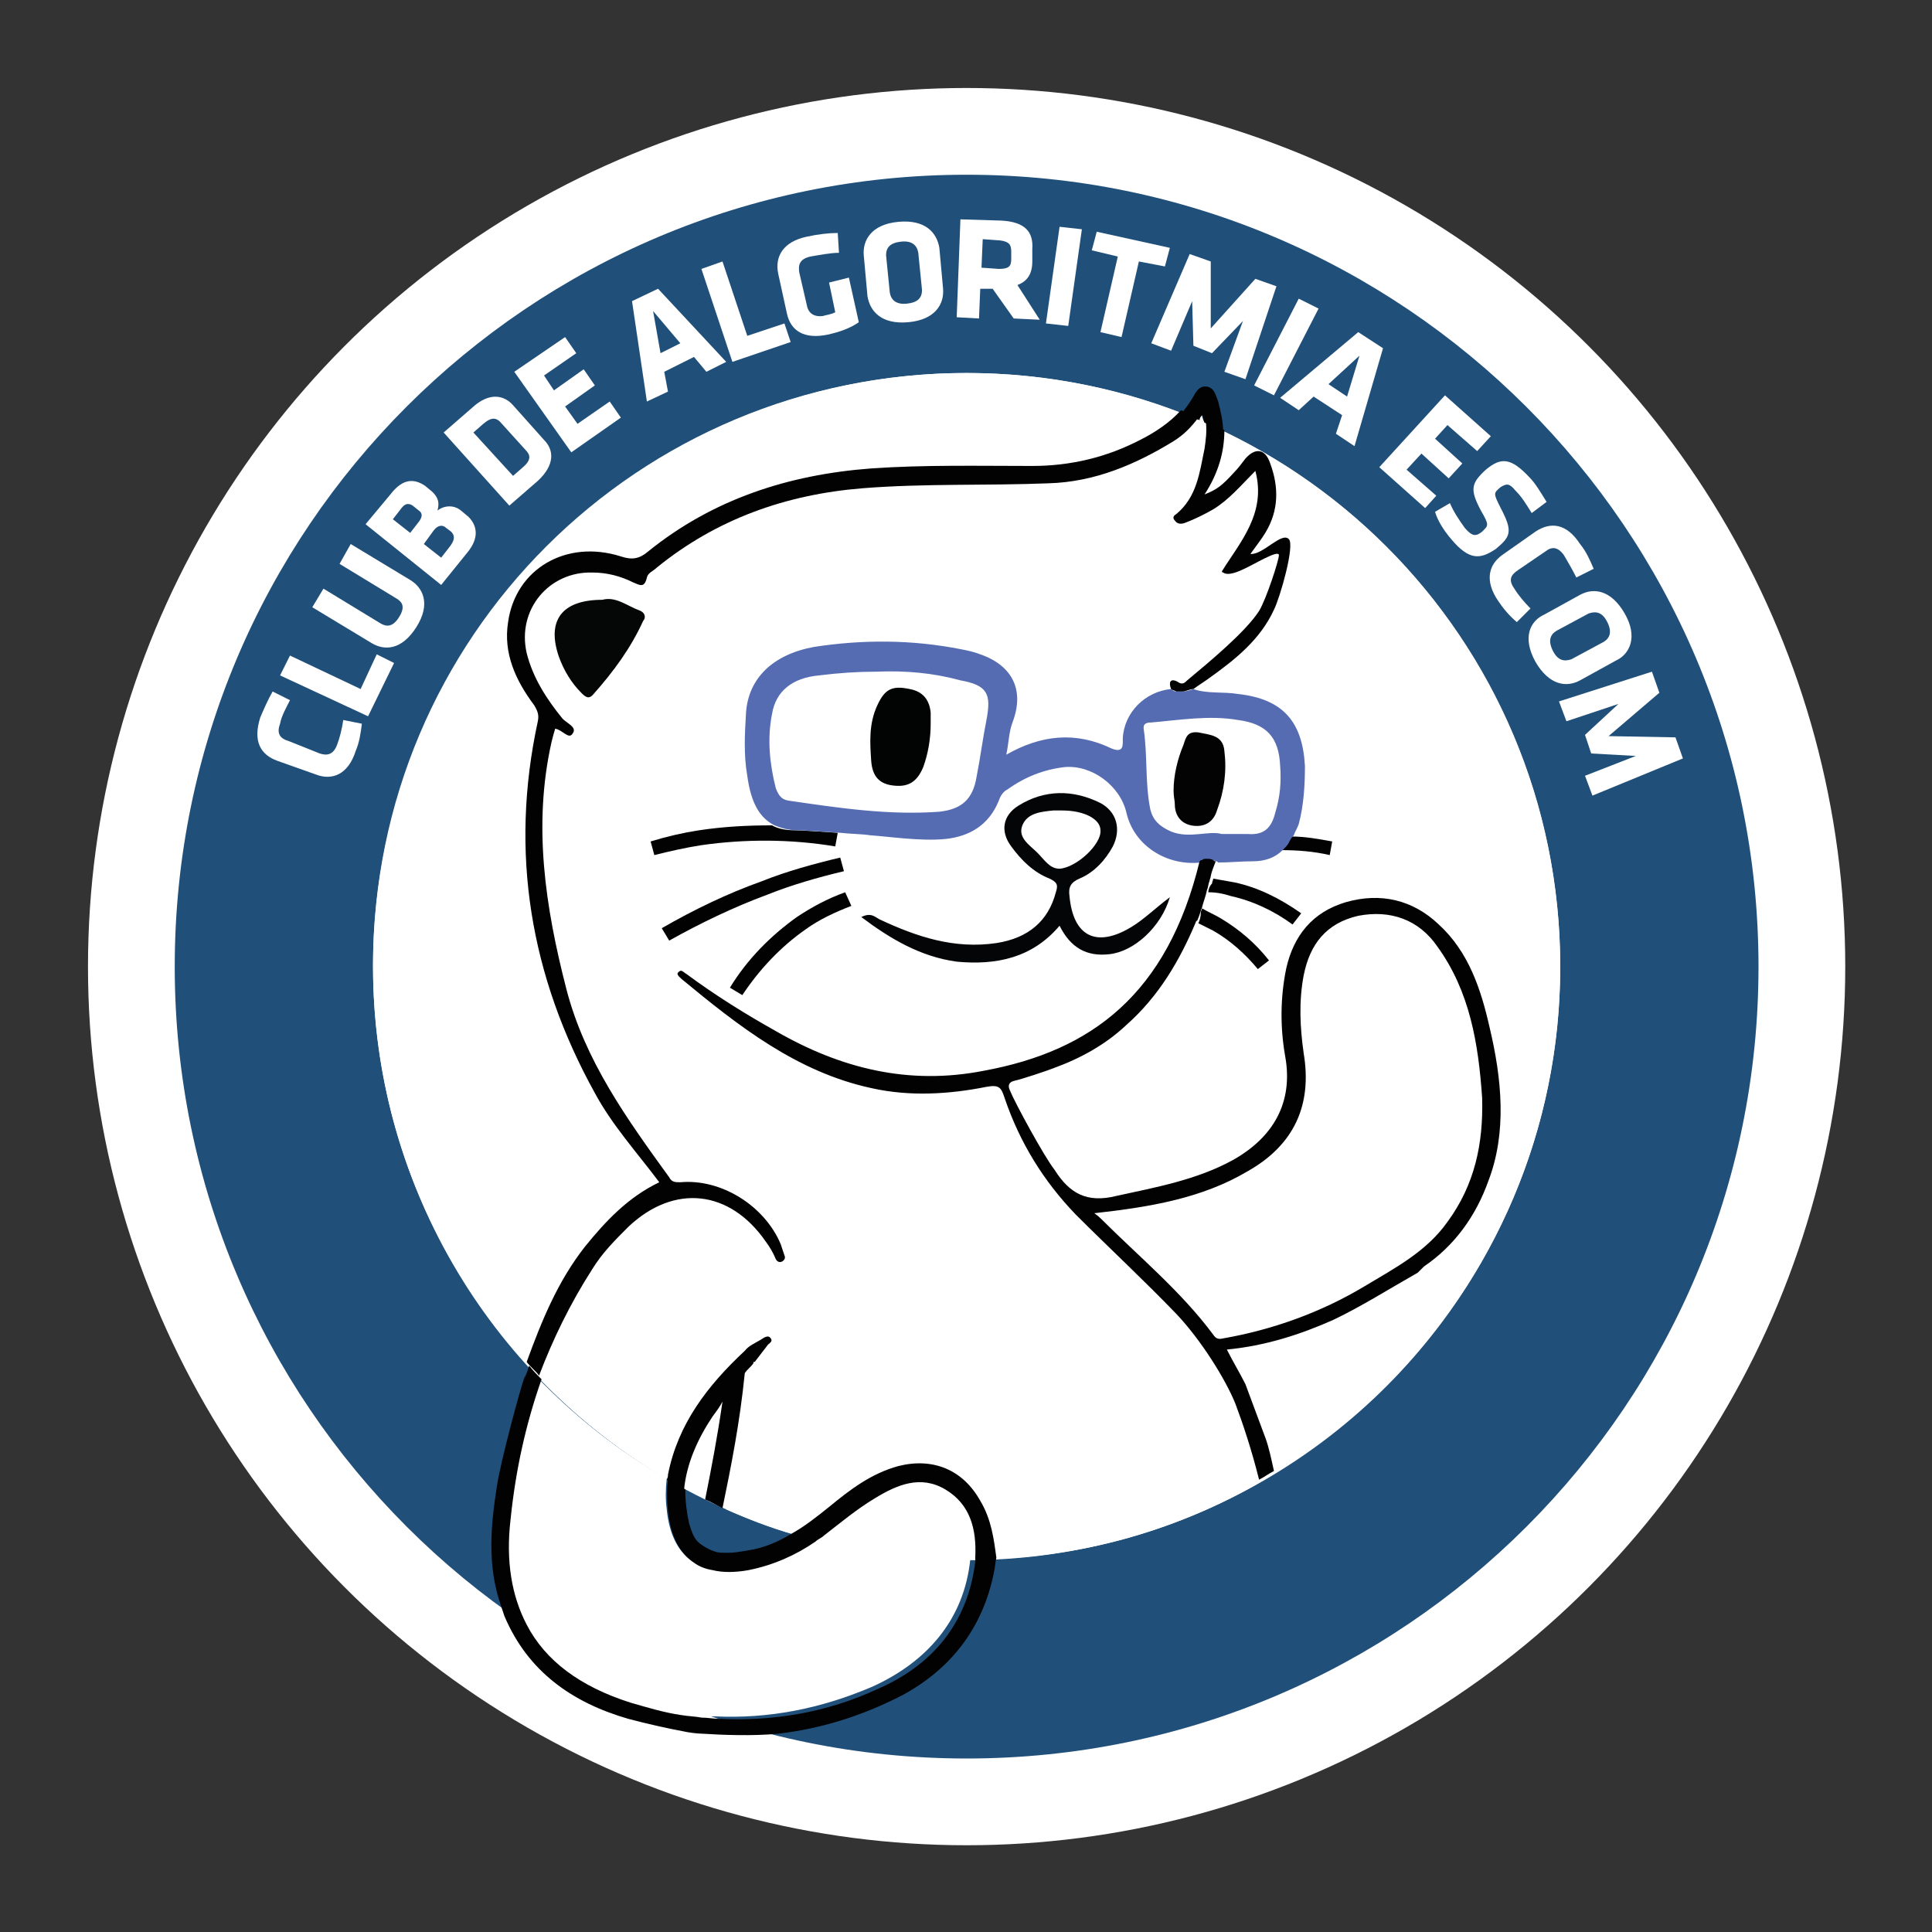 <?xml version="1.0" encoding="utf-8"?>
<!-- Generator: Adobe Illustrator 23.0.5, SVG Export Plug-In . SVG Version: 6.00 Build 0)  -->
<svg version="1.1" id="Capa_1" xmlns="http://www.w3.org/2000/svg" xmlns:xlink="http://www.w3.org/1999/xlink" x="0px" y="0px"
	 viewBox="0 0 155.9 155.9" style="enable-background:new 0 0 155.9 155.9;" xml:space="preserve">
<rect x="0" y="0" width="155.9" height="155.9" fill="#333333" stroke="none"/>
<style type="text/css">
	.st0{fill:#FFFFFF;}
	.st1{fill:#20507A;}
	.st2{fill:none;}
	.st3{fill:#050606;}
	.st4{fill:#040506;}
	.st5{fill:#020203;}
	.st6{fill:#020303;}
	.st7{fill:#030304;}
	.st8{fill:#556CB2;}
</style>
<g>
	<circle id="outer_x5F_circle" class="st0" cx="78" cy="78" r="70.9"/>
	<path id="blue_x5F_ring" class="st1" d="M78,14.1c-35.3,0-63.9,28.6-63.9,63.9s28.6,63.9,63.9,63.9s63.9-28.6,63.9-63.9
		S113.2,14.1,78,14.1z M78,125.8c-26.5,0-47.9-21.4-47.9-47.9S51.5,30.1,78,30.1s47.9,21.4,47.9,47.9S104.4,125.8,78,125.8z"/>
	<circle id="inner_x5F_circle" class="st0" cx="78" cy="78" r="47.9"/>
	<g id="upper_x5F_text">
		<path class="st0" d="M25.8,60.8c0.6,0.2,1.1,0.1,1.4-0.7c0.2-0.5,0.4-1.3,0.5-2l1.5,0.3c-0.1,0.8-0.2,1.5-0.5,2.2
			c-0.6,1.9-1.9,2.4-3.2,1.9l-3.1-1.1c-1.4-0.5-2-1.6-1.4-3.5c0.3-0.7,0.6-1.4,1-2.1l1.4,0.7c-0.3,0.6-0.7,1.3-0.8,1.9
			c-0.3,0.8,0,1.2,0.7,1.4L25.8,60.8z"/>
		<path class="st0" d="M29.7,57.8l-7.1-3.3l0.8-1.6l5.7,2.7l1.3-2.8l1.4,0.7L29.7,57.8z"/>
		<path class="st0" d="M28.3,43.9l4.8,2.9c1,0.6,1.7,1.9,0.5,3.8c-1.2,1.9-2.6,1.9-3.6,1.3l-4.8-2.9l0.9-1.5l4.6,2.8
			c0.5,0.3,1,0.3,1.5-0.5s0.3-1.2-0.2-1.5l-4.6-2.8L28.3,43.9z"/>
		<path class="st0" d="M37.7,44.6l-2.1,2.6l-6.1-4.9l2-2.4c1-1.3,1.9-1.3,2.8-0.7l0.6,0.5c0.4,0.4,0.6,0.8,0.4,1.5
			c0.5-0.4,1.3-0.5,1.9,0l0.6,0.5C38.5,42.4,38.7,43.4,37.7,44.6z M33.3,40.8c-0.3-0.2-0.6-0.2-0.9,0.2l-0.7,0.9l1.4,1.1l0.7-0.9
			c0.3-0.4,0.3-0.7,0-0.9L33.3,40.8z M36,42.6c-0.3-0.3-0.7-0.2-1,0.2l-0.8,1.1l1.4,1.1l0.7-0.9c0.3-0.4,0.5-0.8,0.1-1.2L36,42.6z"
			/>
		<path class="st0" d="M43.4,38.8l-2.3,2l-5.3-5.9l2.3-2c1.4-1.3,2.6-1,3.3-0.2l2.5,2.8C44.7,36.3,44.8,37.5,43.4,38.8z M40.5,34.2
			c-0.4-0.5-0.8-0.6-1.5,0l-0.8,0.7l3.2,3.5l0.8-0.7c0.7-0.6,0.6-1,0.2-1.4L40.5,34.2z"/>
		<path class="st0" d="M46.1,36.5L41.5,30l4.1-2.8l0.9,1.3l-2.6,1.8l0.8,1.2l2.4-1.7l0.9,1.3l-2.4,1.7l1,1.4l2.6-1.8l0.9,1.3
			L46.1,36.5z"/>
		<path class="st0" d="M58.6,29.2L57,30l-1-1.2L53.6,30l0.3,1.6l-1.7,0.8l-1.2-8.1l2.1-1L58.6,29.2z M53.3,28.5l1.6-0.8l-2.2-2.6
			L53.3,28.5z"/>
		<path class="st0" d="M59.1,29.2l-2.5-7.5l1.7-0.6l2,6l3-1l0.5,1.5L59.1,29.2z"/>
		<path class="st0" d="M66.8,27c-1.9,0.4-3-0.3-3.3-1.7l-0.7-3.2c-0.3-1.4,0.4-2.6,2.3-3c0.9-0.2,1.8-0.3,2.5-0.3l0.1,1.6
			c-0.7,0-1.7,0.2-2.3,0.3c-0.9,0.2-1,0.7-0.9,1.3l0.6,2.6c0.1,0.6,0.5,1,1.3,0.9c0.3-0.1,0.6-0.1,1-0.3l-0.5-2.4l1.6-0.4l0.8,3.6
			C68.6,26.5,67.7,26.8,66.8,27z"/>
		<path class="st0" d="M76.1,23.3c0.1,1.2-0.6,2.5-2.8,2.7c-2.2,0.2-3.1-0.9-3.3-2.1l-0.3-3.3c-0.1-1.2,0.6-2.5,2.8-2.7
			c2.2-0.2,3.1,0.9,3.3,2.1L76.1,23.3z M74.1,20.4c-0.1-0.6-0.5-1-1.4-0.9c-0.9,0.1-1.2,0.5-1.2,1.1l0.3,3c0.1,0.6,0.5,1,1.4,0.9
			c0.9-0.1,1.2-0.5,1.2-1.1L74.1,20.4z"/>
		<path class="st0" d="M80.1,23.3l-1,0L79,25.7l-1.8-0.1l0.3-7.9l3.3,0.1c1.9,0.1,2.6,0.9,2.5,2.3l0,1c0,1-0.4,1.6-1.2,1.9l1.8,2.8
			l-2.1-0.1L80.1,23.3z M81.6,20.3c0-0.6-0.2-0.8-0.9-0.9l-1.4-0.1l-0.1,2.3l1.4,0.1c0.8,0,1-0.2,1-0.8L81.6,20.3z"/>
		<path class="st0" d="M84.4,26.1l1.1-7.8l1.8,0.2l-1.1,7.8L84.4,26.1z"/>
		<path class="st0" d="M91.9,21.1l-1.4,6.1l-1.7-0.4l1.4-6.1l-2.1-0.5l0.4-1.5l5.9,1.3L94,21.5L91.9,21.1z"/>
		<path class="st0" d="M96.2,24.3l-1.7,4l-1.6-0.6l3.1-7.2l1.7,0.6l0,5.4l3.6-4l1.7,0.6l-2.5,7.5L98.8,30l1.5-4.1l-2.5,2.6l-1.5-0.6
			L96.2,24.3z"/>
		<path class="st0" d="M101.2,31.1l3.6-7l1.6,0.8l-3.6,7L101.2,31.1z"/>
		<path class="st0" d="M109.3,36l-1.5-1l0.5-1.5L106,32l-1.2,1.1l-1.5-1l6.3-5.3l2,1.3L109.3,36z M107.2,31l1.5,1l1-3.3L107.2,31z"
			/>
		<path class="st0" d="M111.3,37.7l5.3-5.8l3.7,3.3l-1.1,1.2l-2.4-2.1l-1,1.1l2.2,2l-1.1,1.2l-2.2-2l-1.2,1.3l2.4,2.1L115,41
			L111.3,37.7z"/>
		<path class="st0" d="M117.1,43.5c-0.6-0.7-1.1-1.5-1.3-2.2l1.2-0.7c0.3,0.7,0.7,1.3,1.2,2c0.6,0.7,0.9,0.7,1.4,0.3
			c0.5-0.5,0.6-0.5-0.1-1.7c-0.9-1.7-0.8-2.2,0.4-3.3c1.2-1,2-1,3.5,0.6c0.5,0.5,0.9,1.2,1.4,2l-1.2,0.9c-0.5-0.8-0.8-1.3-1.3-1.8
			c-0.5-0.6-0.7-0.6-1.2-0.3c-0.6,0.5-0.6,0.5,0,1.7c1,1.9,0.8,2.3-0.4,3.3C119.5,45.1,118.6,45.3,117.1,43.5z"/>
		<path class="st0" d="M122.5,46c-0.6,0.4-0.8,0.8-0.3,1.5c0.3,0.5,0.8,1.1,1.3,1.6l-1.1,1.1c-0.6-0.5-1.1-1.1-1.5-1.7
			c-1.1-1.6-0.8-2.9,0.3-3.7l2.7-1.9c1.2-0.8,2.5-0.7,3.6,1c0.5,0.6,0.8,1.3,1.1,2l-1.4,0.7c-0.3-0.6-0.7-1.3-1-1.8
			c-0.5-0.7-1-0.7-1.5-0.3L122.5,46z"/>
		<path class="st0" d="M127.5,54.9c-1.1,0.6-2.5,0.4-3.6-1.5c-1.1-2-0.4-3.3,0.7-3.8l2.9-1.6c1.1-0.6,2.5-0.4,3.6,1.5
			s0.4,3.3-0.7,3.8L127.5,54.9z M129.4,51.8c0.5-0.3,0.7-0.8,0.3-1.6c-0.4-0.8-0.9-0.9-1.5-0.7l-2.6,1.4c-0.5,0.3-0.7,0.8-0.3,1.6
			s0.9,0.9,1.5,0.7L129.4,51.8z"/>
		<path class="st0" d="M130.6,56.8l-4.2,1.4l-0.6-1.6l7.5-2.4l0.6,1.7l-4.1,3.5l5.4,0.1l0.6,1.7l-7.3,3l-0.6-1.6l4.1-1.6l-3.6-0.2
			l-0.5-1.5L130.6,56.8z"/>
	</g>
	<g>
		<path class="st2" d="M97.1,39.9c1-0.3,1.4-0.7,2.4-1.8c0.3-0.4,0.6-0.8,0.9-1.1c0.8-0.9,1.6-0.8,2,0.4c0.7,1.9,0.7,3.8-0.4,5.6
			c-0.3,0.6-0.7,1.1-1.2,1.7c1,0.1,2.6-1.8,3.1-1.2c0.5,0.5-0.7,4.8-1.2,5.7c-1.2,2.4-3.1,4-5.2,5.5c-0.4,0.3-0.9,0.6-1.3,0.9
			c0,0,0,0,0,0c1.2,0.4,2.4,0.2,3.6,0.4c3.6,0.5,5.3,2.2,5.4,5.8c0.1,1.6-0.1,3.2-0.6,4.7c-0.1,0.3-0.2,0.6-0.4,0.9
			c1.1,0.1,2.2,0.2,3.3,0.4l-0.2,1.1c-1.3-0.3-2.6-0.4-3.9-0.4c-0.6,0.5-1.4,0.8-2.4,0.9c-0.9,0-1.9,0.1-2.8,0.1c0,0,0,0,0,0
			c0,0,0,0,0,0c-0.1,0.3-0.2,0.8-0.4,1.2c0.6,0.1,1.2,0.1,1.7,0.3c1.9,0.4,3.8,1.3,5.4,2.5l-0.7,0.9c-1.5-1.1-3.2-1.9-5-2.3
			c-0.6-0.1-1.2-0.2-1.8-0.3c-0.1,0.5-0.3,1-0.4,1.4c0.5,0.2,1,0.5,1.5,0.8c1.5,0.9,2.8,2,3.9,3.4l-0.9,0.7c-1-1.3-2.2-2.3-3.6-3.1
			c-0.4-0.2-0.8-0.4-1.2-0.6c0,0.1,0,0.1-0.1,0.1c-1.3,3.1-3,6-5.6,8.3c-1.8,1.5-3.8,2.6-5.9,3.5c-0.5,0.2-2.6,0.9-3.1,1
			c-0.5,0.1-0.6,0.3-0.4,0.8c0.4,0.9,2.9,5.3,3.6,6.4c0,0,0,0,0,0c1.2,1.9,2.6,2.6,5,2.1c3.2-0.8,6.4-1.4,9.4-2.9
			c3.2-1.7,5-4.6,4.2-8.4c-0.5-2.4-0.5-4.7,0.1-7.1c0.6-2.7,2.1-4.6,4.8-5.3c2.8-0.8,5.3-0.2,7.5,1.8c2.4,2.2,3.4,5.2,4.1,8.3
			c0.9,4.2,1.4,8.5-0.2,12.7c-1,2.8-2.7,5.2-5.2,6.9c-0.2,0.1-0.3,0.3-0.5,0.5c-2.2,1.3-4.4,2.7-6.8,3.8c-2.7,1.3-5.5,2.1-8.6,2.4
			c0.5,0.9,0.9,1.8,1.5,2.8c0,0,0,0,0,0l1.6,4.3c0.2,0.8,0.5,1.8,0.7,2.7c13.8-8.4,23.1-23.6,23.1-41c0-19-11.1-35.5-27.2-43.2
			C98.7,36.5,98.2,38.2,97.1,39.9z"/>
		<path id="inner_x5F_body" class="st0" d="M94.9,106.2c-2.6-2.7-5.4-5.4-8.1-8c-2.7-2.6-4.5-5.8-5.7-9.3c-0.3-0.9-0.4-1.2-1.5-1
			c-3.1,0.6-6.2,0.8-9.3,0.1c-6-1.4-10.7-5.1-15.3-8.8c-0.2-0.1-0.5-0.3-0.2-0.6c0.2-0.2,0.4,0.1,0.6,0.2c2.3,1.7,4.7,3.1,7.2,4.6
			c5.2,3.1,10.7,4.4,16.8,3.2c8.7-1.7,14.8-6.2,17.4-16.9c0,0,0,0-0.1,0c-2.8,0.4-5.4-1.4-6-4c-0.5-2.1-2.8-3.8-5-3.7
			c-1.7,0.1-3.2,0.8-4.6,1.8c-0.3,0.2-0.5,0.5-0.7,0.9c-0.8,1.9-2.4,2.9-4.3,3.1c-2,0.2-4.6-0.1-6.1-0.3c-0.6-0.1-1.5-0.1-2.4-0.2
			l-0.2,1.1c-3.6-0.6-7.2-0.7-10.8-0.1c-1.3,0.2-2.5,0.5-3.8,0.8l-0.3-1.1c1.3-0.4,2.6-0.6,3.9-0.9c1.9-0.3,3.9-0.4,5.9-0.4
			c-1.3-0.6-1.9-1.7-2.2-4c-0.2-1.7-0.2-3.4-0.1-5.1c0.2-2.8,2.2-4.8,5.5-5.3c4-0.7,8-0.6,11.9,0.2c0.5,0.1,1,0.3,1.5,0.4
			c2.6,0.9,3.6,2.8,2.6,5.5c-0.3,0.8-0.3,1.7-0.5,2.6c2.8-1.6,5.6-1.9,8.5-0.5c0.9,0.4,0.8-0.2,0.9-0.8c0.1-2.1,1.8-3.9,3.9-4
			c-0.2-0.5-0.2-0.9,0.5-0.6c0.4,0.2,0.6,0.1,0.8-0.1c1.8-1.5,4.7-3.9,5.8-5.6c0.7-1,1.6-4.1,1.6-4.5c0-0.4-2.1,0.8-2.8,1.1
			c-0.4,0.2-1.4,0.6-1.7,0.3c0,0,0-0.1-0.1-0.1c1.5-2.4,3.6-4.7,2.7-8.1c-1.1,1.1-2.1,2.3-3.4,3.1c-0.7,0.4-1.5,0.8-2.3,1.1
			c-0.3,0.1-0.6,0.1-0.8-0.2c-0.1-0.2,0-0.4,0.1-0.5c1.6-1.4,1.9-3.4,2.3-5.3c0.1-0.7,0.2-1.4,0-2.1c-0.2-0.1-0.3-0.1-0.5-0.2
			c-0.6,0.8-1.2,1.4-2,1.9c-3.1,1.9-6.4,3.3-10.1,3.4c-5,0.2-10-0.1-15,0.4C63.5,40,57.9,42,53.1,45.9c-0.3,0.2-0.7,0.4-0.8,0.8
			c-0.1,0.8-0.6,0.6-1.1,0.4c-1.1-0.5-2.2-0.8-3.3-0.8c-3.6-0.1-6.1,3-5.3,6.5c0.5,2,1.6,3.7,2.9,5.3c0.3,0.4,1.1,0.7,0.8,1.2
			c-0.3,0.4-0.9-0.4-1.4-0.4c-0.1,0.4-0.2,0.7-0.3,1.1c-1.5,6.8-0.5,13.4,1.2,19.9c1.5,5.8,4.9,10.5,8.3,15.2
			c0.2,0.3,0.5,0.4,0.9,0.4c3.3-0.3,6.8,1.9,8.1,5c0.1,0.3,0.2,0.6,0.3,0.9c0.1,0.2,0,0.4-0.2,0.5c-0.2,0.1-0.4-0.1-0.5-0.2
			c-0.3-0.5-0.5-0.9-0.8-1.4c-2.9-4.2-7.3-4.7-11.1-1.2c-1.1,1-2.1,2.1-2.9,3.4c-1.8,2.8-3.2,5.8-4.3,8.8c3.1,3.2,6.6,6,10.5,8.2
			c0-0.1,0-0.2,0.1-0.4c0.8-4.1,3.2-7.3,6.2-10c0.4-0.4,0.9-0.6,1.3-0.9c0.2-0.1,0.5-0.4,0.8-0.1c0.2,0.3-0.2,0.4-0.3,0.6
			c-0.3,0.5-0.7,0.9-1,1.3c0,0,0,0-0.1,0c0,0,0,0.1,0,0.1c-0.2,0.3-0.5,0.5-0.7,0.8c-0.4,4-1.1,7.5-1.8,10.9c1.8,0.8,3.6,1.5,5.4,2
			c1.1-0.6,2.1-1.4,3.1-2.2c1.7-1.4,3.4-2.7,5.6-3.3c2.8-0.7,5.2,0.3,6.6,2.8c0.8,1.5,1.1,3.1,0.9,4.7c7.8-0.3,15.1-2.5,21.5-6.2
			c-0.6-2.3-1.3-4.5-1.9-6.1C98.9,111.5,96.9,108.3,94.9,106.2z M52,50.2c-1,2.2-2.4,4.1-4,5.9c-0.4,0.5-0.7,0.2-1-0.1
			c-0.8-0.9-1.4-1.8-1.8-2.9c-1-2.9,0.2-4.6,3.5-4.6c1-0.2,2,0.6,3.1,0.9C52.1,49.5,52.1,49.9,52,50.2z M70.9,74.2
			c3,1.4,6.1,2.4,9.4,1.9c2.6-0.4,4.2-1.8,4.8-4.1c0.2-0.6,0.1-0.9-0.5-1.1c-1.3-0.5-2.3-1.5-3.1-2.6c-0.9-1.2-0.7-2.5,0.6-3.3
			c2.1-1.3,4.4-1.3,6.6-0.2c1.4,0.7,1.7,2.1,1,3.5c-0.6,1.2-1.4,2.1-2.7,2.6c-0.7,0.3-0.9,0.7-0.8,1.4c0.3,3.2,2.1,4.2,5,2.5
			c1.1-0.6,1.9-1.6,3.1-2.4c-0.7,2.4-3,4.4-4.9,4.6c-1.8,0.2-3.1-0.5-4-2.3c-2.2,2.6-5.1,3.2-8.4,2.9c-2.9-0.3-5.3-1.7-7.7-3.6
			C70.2,73.6,70.6,74,70.9,74.2z M68.7,73.1c-1.3,0.5-2.5,1.1-3.7,1.9c-2,1.4-3.7,3.2-5.1,5.3l-1-0.6c1.4-2.3,3.3-4.2,5.4-5.7
			c1.2-0.8,2.5-1.5,3.9-2L68.7,73.1z M54,75.9l-0.6-1c2.6-1.5,5.3-2.7,8.1-3.8c2.1-0.8,4.2-1.4,6.3-1.9l0.3,1.1
			c-2.1,0.5-4.2,1.1-6.2,1.9C59.2,73.2,56.5,74.4,54,75.9z"/>
		<path id="iiner_x5F_left_x5F_hand" class="st0" d="M116.8,98.6c2.1-3,2.9-6.3,2.7-9.9c-0.2-4.3-1-8.5-3.6-12.2
			c-1.6-2.2-3.8-3-6.4-2.5c-2.6,0.5-3.9,2.3-4.4,4.8c-0.4,2.1-0.3,4.2,0,6.3c0.7,4.2-0.8,7.3-4.5,9.5c-3.8,2.2-7.9,2.9-12.4,3.4
			c0.3,0.3,0.4,0.4,0.6,0.5c3.1,3.1,6.5,5.8,9,9.3c0.2,0.3,0.4,0.3,0.8,0.3c4.1-0.8,7.9-2.1,11.4-4.2
			C112.6,102.3,115.1,100.9,116.8,98.6z"/>
		<path id="ear" class="st3" d="M51.7,49.3c-1.1-0.4-2-1.2-3.1-0.9c-3.3,0-4.5,1.7-3.5,4.6c0.4,1.1,1,2.1,1.8,2.9
			c0.3,0.3,0.6,0.6,1,0.1c1.6-1.8,3-3.7,4-5.9C52.1,49.9,52.1,49.5,51.7,49.3z"/>
		<g id="snout">
			<path class="st0" d="M85.6,70.1c1.4-0.1,3.3-2,3.3-3.1c-0.1-0.9-1.4-1.6-3.1-1.6c0,0-0.1,0-0.1,0c0,0,0,0,0,0c-0.2,0-0.4,0-0.6,0
				c-1,0.2-2.1,0.2-2.5,1.2c-0.4,1,0.6,1.6,1.2,2.2C84.3,69.4,84.7,70.1,85.6,70.1z"/>
			<path class="st4" d="M85.5,74.7c0.9,1.8,2.2,2.5,4,2.3c2-0.2,4.2-2.2,4.9-4.6c-1.2,0.9-2.1,1.8-3.1,2.4c-2.8,1.7-4.7,0.8-5-2.5
				c-0.1-0.7,0.1-1.1,0.8-1.4c1.2-0.5,2.1-1.5,2.7-2.6c0.7-1.4,0.3-2.8-1-3.5c-2.2-1.1-4.5-1.1-6.6,0.2c-1.3,0.8-1.5,2.1-0.6,3.3
				c0.8,1.1,1.8,2.1,3.1,2.6c0.6,0.3,0.7,0.5,0.5,1.1c-0.6,2.3-2.2,3.7-4.8,4.1c-3.4,0.5-6.4-0.5-9.4-1.9c-0.4-0.2-0.7-0.6-1.5-0.2
				c2.4,1.8,4.8,3.2,7.7,3.6C80.4,77.9,83.3,77.3,85.5,74.7z M83.7,68.8c-0.6-0.6-1.6-1.2-1.2-2.2c0.4-1,1.5-1.1,2.5-1.2
				c0.2,0,0.4,0,0.6,0c0,0,0,0,0,0c0,0,0.1,0,0.1,0c1.8,0,3.1,0.7,3.1,1.6c0.1,1.1-1.9,3-3.3,3.1C84.7,70.1,84.3,69.4,83.7,68.8z"/>
			<path class="st5" d="M62.3,66.6c-2,0-3.9,0.1-5.9,0.4c-1.3,0.2-2.6,0.5-3.9,0.9l0.3,1.1c1.2-0.3,2.5-0.6,3.8-0.8
				c3.5-0.5,7.2-0.5,10.8,0.1l0.2-1.1c-1.5-0.1-3-0.2-3.4-0.2C63.5,67,62.8,66.9,62.3,66.6z"/>
			<path class="st5" d="M68.1,70.3l-0.3-1.1c-2.1,0.5-4.3,1.1-6.3,1.9c-2.8,1-5.5,2.3-8.1,3.8l0.6,1c2.5-1.4,5.2-2.7,7.9-3.7
				C63.9,71.4,66,70.8,68.1,70.3z"/>
			<path class="st5" d="M58.9,79.7l1,0.6c1.4-2.1,3.1-3.9,5.1-5.3c1.1-0.8,2.4-1.4,3.7-1.9L68.2,72c-1.4,0.5-2.7,1.2-3.9,2
				C62.2,75.5,60.3,77.4,58.9,79.7z"/>
			<path class="st5" d="M103.4,68.6c1.3,0,2.6,0.1,3.9,0.4l0.2-1.1c-1.1-0.2-2.2-0.4-3.3-0.4c-0.1,0.2-0.2,0.4-0.4,0.6
				C103.7,68.2,103.6,68.4,103.4,68.6z"/>
			<path class="st5" d="M97.5,72c0.6,0,1.2,0.1,1.8,0.3c1.8,0.4,3.5,1.2,5,2.3l0.7-0.9c-1.7-1.2-3.5-2.1-5.4-2.5
				c-0.6-0.1-1.1-0.2-1.7-0.3c0,0.1-0.1,0.3-0.1,0.4C97.6,71.5,97.5,71.8,97.5,72z"/>
			<path class="st5" d="M96.7,74.5c0.4,0.2,0.8,0.4,1.2,0.6c1.4,0.8,2.6,1.9,3.6,3.1l0.9-0.7c-1.1-1.4-2.4-2.5-3.9-3.4
				c-0.5-0.3-1-0.5-1.5-0.8c0,0.1-0.1,0.2-0.1,0.3C96.9,74,96.8,74.3,96.7,74.5z"/>
		</g>
		<g id="eyes">
			<path id="inner_x5F_right" class="st0" d="M92.9,65.1c0.2,1,0.7,1.5,1.7,1.9c1.5,0.6,2.9-0.1,4.1,0.2c0.9,0,1.5-0.1,2.1,0
				c1.2,0.1,1.8-0.5,2.2-1.7c0.3-1.3,0.4-2.5,0.4-3.8c-0.1-2.3-1.1-3.3-3.4-3.7c-2.4-0.4-4.7,0.1-7,0.2c-0.4,0-0.7,0.1-0.6,0.6
				C92.7,60.9,92.5,63.1,92.9,65.1z M95.5,60.1c0.2-0.5,0.4-1.1,1.2-1c1,0.2,2,0.2,2.1,1.5c0.1,1.6-0.1,3.3-0.6,4.8
				c-0.4,1-1.1,1.4-2.1,1.2c-0.9-0.2-1.2-0.9-1.3-1.7c0-0.3-0.1-0.7-0.1-1.1C94.7,62.5,94.9,61.3,95.5,60.1z"/>
			<path id="inner_x5F_left" class="st0" d="M77.6,54.8c-2.2-0.5-4.5-0.8-6.8-0.7c-1.5,0-3.1,0.1-4.6,0.3c-2.2,0.3-3.5,1.3-3.8,3.1
				c-0.4,2-0.2,4,0.3,6c0.1,0.5,0.4,0.9,1,1c4,0.6,8.1,1.1,12.2,0.9c1.8-0.1,2.6-1,3-2.8c0.3-1.5,0.5-3.1,0.8-4.6
				C80,56,79.7,55.3,77.6,54.8z M74.5,61.9c-0.5,1.2-1.2,1.6-2.3,1.5c-1.2-0.1-1.8-0.7-1.9-2c-0.1-1.5-0.1-3.1,0.5-4.5
				c0.6-1.3,1.1-1.6,2.6-1.3c1.1,0.2,1.6,1,1.7,2c0,0.3,0,0.6,0,0.9C75,59.6,74.9,60.8,74.5,61.9z"/>
			<path id="pupil_x5F_left_1_" class="st6" d="M73.4,55.6c-1.4-0.3-2,0-2.6,1.3c-0.7,1.5-0.6,3-0.5,4.5c0.1,1.3,0.7,1.9,1.9,2
				c1.1,0.1,1.8-0.3,2.3-1.5c0.4-1.1,0.6-2.3,0.6-3.5c0-0.3,0-0.6,0-0.9C75,56.5,74.5,55.8,73.4,55.6z"/>
			<path id="pupil_x5F_right" class="st7" d="M96.1,66.6c1,0.2,1.8-0.2,2.1-1.2c0.6-1.6,0.8-3.2,0.6-4.8c-0.1-1.3-1.2-1.3-2.1-1.5
				c-0.9-0.1-1,0.4-1.2,1c-0.5,1.2-0.8,2.5-0.8,3.7c0,0.5,0.1,0.8,0.1,1.1C94.8,65.7,95.2,66.4,96.1,66.6z"/>
			<path id="glasses" class="st8" d="M105.3,61.8c-0.2-3.6-1.8-5.4-5.4-5.8c-1.2-0.2-2.5,0-3.6-0.4c0,0,0,0,0,0
				c-0.3,0.1-0.6,0.2-0.9,0.2c-0.1,0-0.3,0-0.4,0c0,0-0.1,0-0.1,0c-0.1,0-0.3-0.1-0.4-0.2v0c-2.1,0.2-3.8,1.9-3.9,4
				c0,0.5,0.1,1.2-0.9,0.8c-2.9-1.4-5.7-1.1-8.5,0.5c0.2-0.9,0.2-1.8,0.5-2.6c1-2.6,0-4.6-2.6-5.5c-0.5-0.2-1-0.3-1.5-0.4
				c-4-0.8-8-0.8-11.9-0.2c-3.3,0.6-5.3,2.5-5.5,5.3c-0.1,1.7-0.2,3.4,0.1,5.1c0.3,2.2,1,3.4,2.2,4c0.5,0.2,1.1,0.4,1.9,0.4
				c0.4,0,1.9,0.1,3.4,0.2c0.9,0.1,1.8,0.1,2.4,0.2c1.5,0.1,4.1,0.5,6.1,0.3c1.9-0.2,3.5-1.1,4.3-3.1c0.1-0.3,0.3-0.7,0.7-0.9
				c1.4-1,2.9-1.6,4.6-1.8c2.2-0.2,4.5,1.5,5,3.7c0.6,2.6,3.2,4.3,6,4c0,0,0,0,0.1,0c0.1,0,0.1,0,0.2-0.1c0.1,0,0.2-0.1,0.3-0.1
				c0,0,0,0,0,0c0,0,0.1,0,0.1,0c0,0,0,0,0,0c0.2,0,0.3,0,0.5,0.1c0.1,0,0.1,0,0.2,0.1c0,0,0,0,0,0c0.9,0,1.9-0.1,2.8-0.1
				c1,0,1.8-0.3,2.4-0.9c0.2-0.2,0.4-0.4,0.5-0.6c0.1-0.2,0.2-0.4,0.4-0.6c0.1-0.3,0.3-0.6,0.4-0.9C105.2,65,105.3,63.4,105.3,61.8z
				 M79.6,58.1c-0.3,1.5-0.5,3.1-0.8,4.6c-0.3,1.8-1.2,2.6-3,2.8c-4.1,0.3-8.1-0.3-12.2-0.9c-0.6-0.1-0.8-0.5-1-1
				c-0.5-2-0.7-4-0.3-6c0.3-1.8,1.6-2.9,3.8-3.1c1.6-0.2,3.1-0.3,4.6-0.3c2.4-0.1,4.6,0.1,6.8,0.7C79.7,55.3,80,56,79.6,58.1z
				 M94.5,67.1c-0.9-0.4-1.5-0.9-1.7-1.9c-0.4-2.1-0.2-4.2-0.5-6.3c-0.1-0.5,0.2-0.6,0.6-0.6c2.3-0.2,4.7-0.6,7-0.2
				c2.3,0.3,3.3,1.4,3.4,3.7c0.1,1.3,0,2.5-0.4,3.8c-0.3,1.2-0.9,1.8-2.2,1.7c-0.6,0-1.2,0-2.1,0C97.5,67,96,67.7,94.5,67.1z"/>
		</g>
		<g id="border">
			<path class="st5" d="M47.8,102.4c0.8-1.3,1.8-2.3,2.9-3.4c3.7-3.5,8.2-3,11.1,1.2c0.3,0.4,0.6,0.9,0.8,1.4
				c0.1,0.2,0.3,0.3,0.5,0.2c0.2-0.1,0.3-0.3,0.2-0.5c-0.1-0.3-0.2-0.6-0.3-0.9c-1.3-3.1-4.8-5.3-8.1-5c-0.4,0-0.7,0-0.9-0.4
				c-3.4-4.7-6.8-9.4-8.3-15.2c-1.7-6.6-2.7-13.2-1.2-19.9c0.1-0.4,0.2-0.8,0.3-1.1c0.6,0.1,1.1,0.9,1.4,0.4
				c0.4-0.5-0.4-0.8-0.8-1.2c-1.3-1.6-2.4-3.3-2.9-5.3c-0.8-3.5,1.8-6.6,5.3-6.5c1.2,0,2.3,0.3,3.3,0.8c0.5,0.2,0.9,0.5,1.1-0.4
				c0.1-0.4,0.5-0.5,0.8-0.8c4.8-3.9,10.4-5.9,16.6-6.4c5-0.4,10-0.2,15-0.4c3.7-0.1,7-1.5,10.1-3.4c0.8-0.5,1.4-1.1,2-1.9
				c-0.5-0.2-0.9-0.4-1.4-0.6c-0.9,1-2.1,1.8-3.3,2.4c-2.7,1.4-5.6,2.1-8.7,2.1c-4.3,0-8.7-0.1-13,0.2c-6.7,0.5-12.8,2.5-18,6.7
				c-0.7,0.6-1.3,0.7-2.2,0.4c-4.4-1.4-8.5,1-9.1,5.3c-0.4,2.5,0.6,4.7,2.1,6.7c0.3,0.5,0.4,0.8,0.3,1.3c-2.3,10.6-0.6,20.6,4.6,30
				c1.4,2.6,3.4,4.8,5.2,7.2c-2.5,1.2-4.3,3.1-6,5.2c-2.2,2.8-3.5,6-4.7,9.3c0.3,0.4,0.7,0.7,1,1.1C44.6,108.1,46,105.2,47.8,102.4z
				"/>
			<path class="st5" d="M97.2,36.2c-0.4,1.9-0.6,3.9-2.3,5.3c-0.2,0.1-0.3,0.3-0.1,0.5c0.2,0.3,0.5,0.3,0.8,0.2
				c0.8-0.3,1.6-0.7,2.3-1.1c1.3-0.8,2.2-1.9,3.4-3.1c0.9,3.4-1.2,5.7-2.7,8.1c0,0,0,0.1,0.1,0.1c0.4,0.3,1.3-0.1,1.7-0.3
				c0.7-0.3,2.8-1.6,2.8-1.1c0,0.4-1,3.5-1.6,4.5c-1.1,1.7-4,4.1-5.8,5.6c-0.2,0.2-0.4,0.4-0.8,0.1c-0.6-0.3-0.7,0.1-0.5,0.6
				c0.1,0.1,0.3,0.1,0.4,0.2c0,0,0.1,0,0.1,0c0.1,0,0.3,0,0.4,0c0.3,0,0.6-0.2,0.9-0.2c0.4-0.3,0.9-0.6,1.3-0.9
				c2.1-1.5,4.1-3.1,5.2-5.5c0.5-1,1.7-5.2,1.2-5.7c-0.6-0.6-2.1,1.3-3.1,1.2c0.5-0.7,0.9-1.2,1.2-1.7c1.1-1.8,1.1-3.7,0.4-5.6
				c-0.4-1.2-1.2-1.3-2-0.4c-0.3,0.4-0.6,0.8-0.9,1.1c-1,1.1-1.4,1.4-2.4,1.8c1.1-1.7,1.6-3.4,1.6-5.2c-0.5-0.2-1-0.5-1.5-0.7
				C97.4,34.8,97.3,35.5,97.2,36.2z"/>
			<path class="st5" d="M57.5,114.3c0.3-0.4,0.6-0.8,0.8-1.2c-0.4,2.8-0.9,5.4-1.4,7.9c0.5,0.2,1,0.5,1.4,0.7
				c0.7-3.4,1.4-6.9,1.8-10.9c0.2-0.3,0.5-0.5,0.7-0.8c0,0,0-0.1,0-0.1c0,0,0,0,0.1,0c0.3-0.4,0.7-0.9,1-1.3
				c0.1-0.2,0.5-0.3,0.3-0.6c-0.2-0.3-0.5-0.1-0.8,0.1c-0.5,0.3-1,0.5-1.3,0.9c-3,2.8-5.4,5.9-6.2,10c0,0.1,0,0.2-0.1,0.4
				c0.5,0.3,0.9,0.5,1.4,0.8C55.4,118.1,56.3,116.1,57.5,114.3z"/>
		</g>
		<g id="hair_x5F_out">
			<path id="hair_x5F_outer_1_" class="st0" d="M97,33.5c-0.1,0.1-0.2,0.2-0.3,0.4c0.2,0.1,0.3,0.1,0.5,0.2
				C97.1,33.9,97,33.7,97,33.5z"/>
			<path id="hair_x5F_outer" class="st5" d="M97,33.5c0.1,0.2,0.1,0.4,0.2,0.6c0.5,0.2,1,0.5,1.5,0.7c0-0.8-0.2-1.6-0.4-2.4
				c-0.2-0.5-0.3-1.1-0.9-1.2c-0.6-0.1-0.9,0.4-1.1,0.8c-0.3,0.5-0.6,0.9-0.9,1.3c0.5,0.2,0.9,0.4,1.4,0.6
				C96.8,33.7,96.9,33.6,97,33.5z"/>
		</g>
		<g id="hand">
			<path class="st0" d="M76.2,120.1c-2-1.2-3.9-0.4-5.7,0.7c-1.4,0.9-2.7,2-4.1,3c-0.2,0.2-0.5,0.3-0.7,0.5
				c-1.6,1.2-3.4,1.9-5.4,2.3c-1.1,0.2-2,0.2-2.9,0c-0.5-0.1-1-0.3-1.5-0.6c-1.2-0.8-1.9-2.2-2.1-4.2c-0.1-0.8-0.1-1.6,0-2.5
				c-3.9-2.2-7.4-5-10.5-8.2c-1.3,3.6-2.1,7.4-2.5,11.3c-0.3,3.4,0.1,6.2,1.3,8.5c1.5,2.9,4.4,5,8.4,6.3c1.4,0.4,2.7,0.8,4.1,1
				c0.5,0.1,1,0.2,1.6,0.2c0.5,0.1,1,0.1,1.5,0.1c4.3,0.2,8.5-0.6,12.7-2.4c4.4-2,7.4-5.4,7.9-10.3c0-0.1,0-0.3,0-0.4
				C78.7,123.3,78.2,121.2,76.2,120.1z"/>
			<path class="st5" d="M79.1,121.1c-1.4-2.5-3.8-3.5-6.6-2.8c-2.2,0.6-3.9,1.9-5.6,3.3c-1,0.8-2,1.6-3.1,2.2
				c-1,0.6-2.1,1.1-3.4,1.3c-0.6,0.1-1.1,0.2-1.7,0.2c-0.4,0-0.8,0-1-0.1c-0.4-0.1-1.1-0.5-1.4-0.8c-0.3-0.3-0.5-0.8-0.7-1.5
				c-0.2-0.9-0.3-1.8-0.3-2.7c-0.5-0.3-0.9-0.5-1.4-0.8c-0.1,0.8-0.1,1.6,0,2.5c0.2,2,0.9,3.4,2.1,4.2c0.4,0.3,0.9,0.5,1.5,0.6
				c0.8,0.2,1.8,0.2,2.9,0c2-0.4,3.8-1.2,5.4-2.3c0.2-0.2,0.5-0.3,0.7-0.5c1.3-1,2.6-2.1,4.1-3c1.8-1.1,3.7-1.9,5.7-0.7
				c2,1.2,2.5,3.2,2.4,5.4c0,0.1,0,0.3,0,0.4c-0.6,5-3.5,8.4-7.9,10.3c-4.1,1.9-8.4,2.6-12.7,2.4c-0.5,0-1-0.1-1.5-0.1
				c-0.5-0.1-1-0.1-1.6-0.2c-1.4-0.2-2.7-0.6-4.1-1c-4.1-1.3-6.9-3.4-8.4-6.3c-1.2-2.3-1.7-5.1-1.3-8.5c0.4-3.9,1.2-7.6,2.5-11.3
				c-0.3-0.3-0.7-0.7-1-1.1c-0.1,0.3-0.2,0.7-0.4,1c-0.3,0.8-1.9,6.7-2.2,8.7c-0.5,3.2-0.8,6.4,0.3,9.6c0.1,0.3,0.2,0.6,0.3,0.9
				c1.9,4.5,5.5,7,10,8.3c1.5,0.4,3.3,0.8,4.4,1c0.4,0.1,1.2,0.2,1.6,0.2c1.5,0.1,4.1,0.2,6.1,0c3.4-0.4,6.7-1.4,10-3.1
				c3.9-2.1,6.5-5.4,7.4-9.9c0.1-0.4,0.1-0.8,0.2-1.2C80.2,124.2,80,122.6,79.1,121.1z"/>
		</g>
		<path class="st5" d="M120.2,82.9c-0.7-3.1-1.7-6.1-4.1-8.3c-2.1-2-4.7-2.6-7.5-1.8c-2.7,0.8-4.2,2.7-4.8,5.3
			c-0.5,2.4-0.5,4.8-0.1,7.1c0.7,3.8-1,6.6-4.2,8.4c-2.9,1.6-6.2,2.2-9.4,2.9c-2.4,0.6-3.8-0.2-5-2.1c0,0,0,0,0,0
			c-0.8-1-3.2-5.4-3.6-6.4c-0.2-0.4-0.1-0.7,0.4-0.8c0.5-0.1,2.6-0.8,3.1-1c2.2-0.8,4.2-1.9,5.9-3.5c2.6-2.3,4.3-5.2,5.6-8.3
			c0,0,0-0.1,0.1-0.1c0.1-0.2,0.2-0.5,0.3-0.8c0-0.1,0.1-0.2,0.1-0.3c0.1-0.4,0.3-0.9,0.4-1.4c0.1-0.2,0.1-0.5,0.2-0.7
			c0-0.1,0.1-0.3,0.1-0.4c0.1-0.5,0.3-0.9,0.4-1.2c0,0,0,0,0,0c-0.1,0-0.1,0-0.2-0.1c-0.2-0.1-0.3-0.1-0.5-0.1c0,0,0,0,0,0
			c0,0-0.1,0-0.1,0c0,0,0,0,0,0c-0.1,0-0.2,0-0.3,0.1c-0.1,0-0.1,0-0.2,0.1c-2.6,10.7-8.7,15.3-17.4,16.9
			c-6.1,1.2-11.6-0.2-16.8-3.2c-2.5-1.4-4.9-2.9-7.2-4.6c-0.2-0.1-0.4-0.4-0.6-0.2c-0.3,0.2,0,0.4,0.2,0.6c4.6,3.8,9.3,7.5,15.3,8.8
			c3.1,0.7,6.3,0.5,9.3-0.1c1.1-0.2,1.2,0.1,1.5,1c1.2,3.5,3.1,6.6,5.7,9.3c2.7,2.7,5.5,5.3,8.1,8c2,2.1,4,5.3,4.8,7.3
			c0.6,1.6,1.3,3.7,1.9,6.1c0.4-0.2,0.8-0.5,1.2-0.7c-0.2-0.9-0.4-1.9-0.7-2.7l-1.6-4.3c0,0,0,0,0,0c-0.5-1-1-1.8-1.5-2.8
			c3.1-0.3,5.9-1.2,8.6-2.4c2.3-1.1,4.5-2.5,6.8-3.8c0.2-0.2,0.3-0.3,0.5-0.5c2.5-1.7,4.2-4.1,5.2-6.9
			C121.6,91.4,121.2,87.1,120.2,82.9z M116.8,98.6c-1.7,2.4-4.2,3.7-6.7,5.2c-3.5,2.1-7.4,3.5-11.4,4.2c-0.4,0.1-0.6,0-0.8-0.3
			c-2.6-3.5-6-6.3-9-9.3c-0.1-0.1-0.3-0.3-0.6-0.5c4.5-0.5,8.7-1.2,12.4-3.4c3.7-2.1,5.2-5.3,4.5-9.5c-0.3-2.1-0.4-4.2,0-6.3
			c0.5-2.5,1.8-4.2,4.4-4.8c2.6-0.5,4.9,0.3,6.4,2.5c2.6,3.6,3.3,7.8,3.6,12.2C119.7,92.3,119,95.6,116.8,98.6z"/>
	</g>
</g>
</svg>
